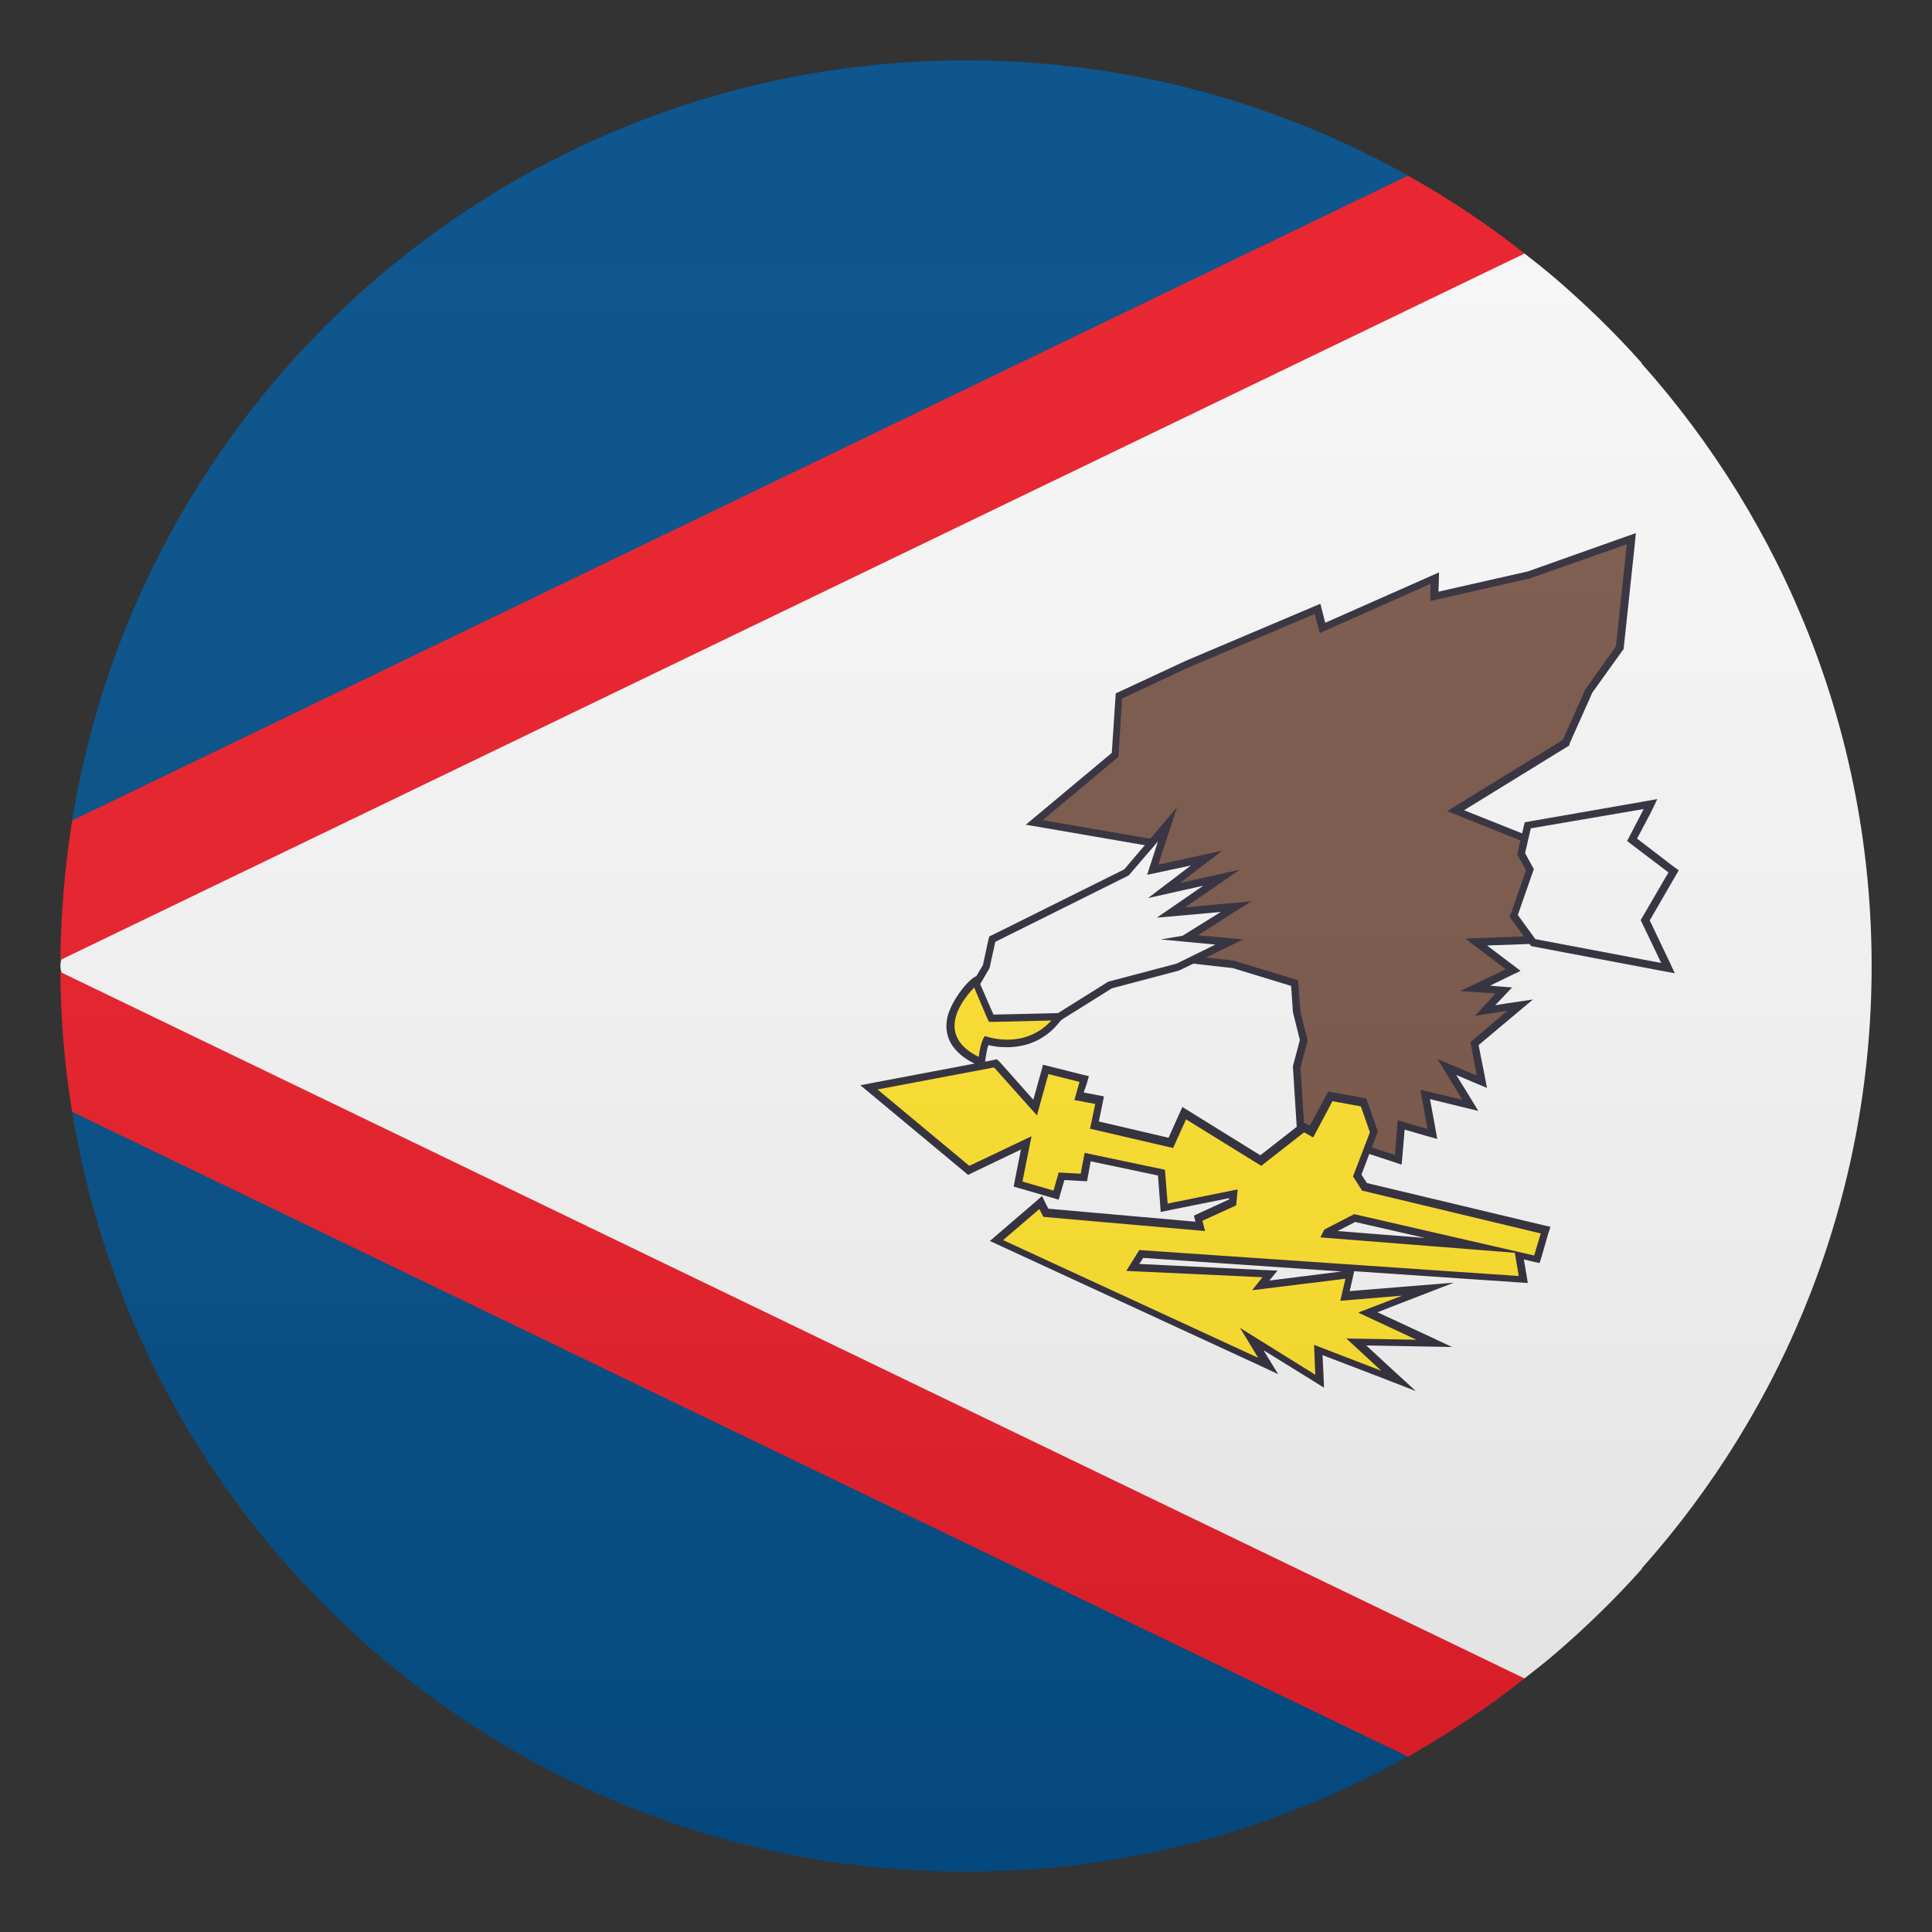 <?xml version="1.0" encoding="utf-8"?>
<!-- Generator: Adobe Illustrator 21.0.0, SVG Export Plug-In . SVG Version: 6.00 Build 0)  -->
<svg version="1.1" id="Layer_1" xmlns="http://www.w3.org/2000/svg" xmlns:xlink="http://www.w3.org/1999/xlink" x="0px" y="0px"
	 width="64px" height="64px" viewBox="0 0 64 64" enable-background="new 0 0 64 64" xml:space="preserve">
<rect x="0" y="0" width="64" height="64" fill="#333333" stroke="none"/>
<path fill="#014D87" d="M32,62c5.32,0,10.31-1.39,14.64-3.82L46.79,5.9C42.42,3.42,37.38,2,32,2C17.07,2,4.7,12.9,2.39,27.18v9.64
	C4.7,51.1,17.07,62,32,62z"/>
<path fill="#F5F5F5" d="M62,32c0-7.67-2.89-14.66-7.63-19.97l0.01-0.01c-0.89-1-1.85-1.93-2.86-2.8l0,0
	c-0.34-0.29-0.68-0.56-1.03-0.83h-3.7V7.97L3.59,29.52C3.53,30.33,2,31.17,2,32c0,0.83,1.87,1.61,1.94,2.42l42.71,21.54V55.6h3.85
	c0.35-0.27,0.69-0.54,1.03-0.83l0,0c1.01-0.87,1.97-1.8,2.86-2.8l-0.01-0.01C59.11,46.66,62,39.67,62,32z"/>
<path fill="#E81C27" d="M50.5,55.6L2,32.2c0.01,1.57,0.14,3.12,0.39,4.63l44.25,21.36C48,57.42,49.29,56.56,50.5,55.6z"/>
<path fill="#E81C27" d="M2.39,27.18C2.15,28.69,2.02,30.23,2,31.8L50.5,8.4C49.29,7.44,48,6.58,46.64,5.82L2.39,27.18z"/>
<polygon fill="#785647" points="44.7,37.88 43.1,37.63 42.96,35.34 43.2,34.41 42.96,33.54 42.88,32.56 40.82,31.94 39.15,31.75 
	37.94,30.77 38.29,27.94 34.25,27.25 36.97,24.97 37.06,23.06 39.3,22.01 43.64,20.18 43.81,20.8 47.53,19.15 47.52,19.76 
	50.66,19.05 54.04,17.85 53.66,21.42 52.62,22.9 51.89,24.57 48.22,26.85 52.97,28.75 51.04,31.13 48.9,31.21 50.13,32.14 
	48.86,32.74 49.81,32.8 49.2,33.47 50.36,33.29 48.85,34.56 49.1,35.83 47.94,35.34 48.71,36.61 47.21,36.25 47.45,37.56 
	46.42,37.26 46.33,38.41 "/>
<path fill="#302C3B" d="M53.89,18.03l-0.36,3.38l-1.01,1.42l-0.75,1.68l-3.83,2.36l4.82,1.93l-1.78,2.2l-2.44,0.09l1.34,1.02
	l-1.51,0.72l1.17,0.08l-0.68,0.74l1.08-0.17l-1.23,1.04l0.21,1.11l-1.3-0.55l0.82,1.35l-1.39-0.33l0.24,1.3l-0.99-0.29l-0.09,1.15
	l-1.47-0.48l-1.52-0.23l-0.14-2.19l0.24-0.89l-0.24-0.94L43,32.47l-2.14-0.65l-1.69-0.19l-1.1-0.91l0.36-2.88l-3.89-0.67l2.51-2.1
	l0.12-1.93l2.18-1.02l4.2-1.78l0.17,0.63l3.67-1.63l-0.01,0.57l3.3-0.75L53.89,18.03 M54.19,17.66l-0.37,0.13l-3.21,1.14l-2.96,0.67
	l0.01-0.25l0.01-0.39l-0.36,0.16l-3.41,1.51l-0.09-0.35l-0.07-0.28l-0.26,0.11l-4.2,1.78l-2.19,1.02l-0.13,0.06l-0.01,0.15
	l-0.12,1.82l-2.43,2.03l-0.42,0.35l0.53,0.09l3.65,0.63l-0.33,2.64l-0.02,0.14l0.11,0.09l1.1,0.91l0.06,0.05l0.07,0.01l1.69,0.19
	l1.93,0.59l0.06,0.87l0.23,0.92l-0.22,0.83l-0.01,0.04l0,0.04l0.14,2.19l0.01,0.2l0.2,0.03l1.52,0.23l1.43,0.47l0.3,0.1l0.03-0.32
	l0.07-0.84l0.69,0.2l0.39,0.11l-0.07-0.4l-0.17-0.92l1.02,0.25l0.58,0.14l-0.31-0.51l-0.42-0.68l0.59,0.25l0.43,0.18l-0.09-0.46
	l-0.19-0.96l1.12-0.94l0.68-0.57l-0.88,0.13l-0.37,0.06l0.2-0.21l0.36-0.38l-0.52-0.04l-0.21-0.02L50,32.34l0.37-0.18l-0.33-0.25
	l-0.78-0.59l1.73-0.06l0.12,0l0.07-0.09l1.78-2.2l0.21-0.26l-0.31-0.13l-4.36-1.74l3.41-2.1l0.07-0.04L52,24.62l0.75-1.68l0.99-1.38
	l0.04-0.05l0.01-0.06l0.36-3.38L54.19,17.66L54.19,17.66z"/>
<path fill="#FFC221" d="M46.44,42.92C46.44,42.92,46.45,42.92,46.44,42.92C46.45,42.9,46.45,42.91,46.44,42.92z"/>
<path fill="#302C3B" d="M46.45,42.91C46.45,42.91,46.45,42.91,46.45,42.91C46.45,42.92,46.44,42.92,46.45,42.91
	C46.44,42.91,46.44,42.91,46.45,42.91 M46.44,42.92L46.44,42.92L46.44,42.92"/>
<path fill="#FFE12C" d="M41.46,44.37L42,45.26l-9-4.16l1.47-1.26l0.17,0.34l5.12,0.45l-0.07-0.28l1.14-0.53l0.03-0.28l-2.29,0.46
	l-0.09-1.16l-2.44-0.51l-0.13,0.67l-0.74-0.04l-0.18,0.63l-1.26-0.37L34,37.86l-1.91,0.91l-3.31-2.75l4.19-0.79l1.31,1.47l0.36-1.27
	l1.27,0.32l-0.17,0.59l0.68,0.13l-0.17,0.82l2.53,0.59l0.44-0.98l2.54,1.57l1.41-1.11l0.26,0.15l0.63-1.17l1.1,0.2l0.33,0.93
	l-0.54,1.48l0.27,0.42l5.97,1.39l-0.29,0.97l-0.59-0.14l0.14,0.81L37.8,41.54l-0.28,0.44l4.54,0.22l-0.3,0.38l2.96-0.37l-0.17,0.74
	l2.76-0.23l-2,0.77l2.2,1.02l-2.58-0.05l1.4,1.29l-2.66-1.02l0.04,1.03L41.46,44.37z M48.9,41.27l-4.07-0.94l-0.9,0.5l-0.01,0.04
	L48.9,41.27z"/>
<path fill="#302C3B" d="M32.93,35.36l1.42,1.59l0.38-1.37l1.03,0.26l-0.17,0.6l0.69,0.13l-0.17,0.82l2.75,0.64l0.43-0.95l2.49,1.54
	l1.42-1.11l0.3,0.17l0.64-1.2l0.94,0.17l0.3,0.86l-0.56,1.46l0.3,0.47l5.92,1.42l-0.22,0.73l-5.96-1.37l-0.99,0.51l-0.13,0.26
	l6.44,0.51l0.13,0.77l-12.57-0.86l-0.43,0.69l4.51,0.21l-0.34,0.43l3.09-0.38l-0.17,0.73l2.05-0.17l-1.46,0.56l1.93,0.9l-2.32-0.04
	l1.16,1.07l-2.23-0.86l0.04,0.99l-2.49-1.55l0.6,0.99l-8.45-3.9l1.2-1.03l0.13,0.26l5.36,0.47l-0.09-0.34l1.12-0.51L41,39.4
	l-2.32,0.47l-0.09-1.12l-2.66-0.56l-0.13,0.69l-0.73-0.04l-0.17,0.6l-1.03-0.3l0.3-1.5l-2.06,0.98l-3.04-2.53L32.93,35.36
	 M33.02,35.09l-0.14,0.03l-3.86,0.73l-0.52,0.1l0.41,0.34l3.04,2.53l0.12,0.1l0.14-0.07l1.61-0.77l-0.2,1.01l-0.04,0.22l0.22,0.06
	l1.03,0.3l0.24,0.07l0.07-0.24l0.12-0.41l0.53,0.03l0.22,0.01l0.04-0.22l0.08-0.44l2.23,0.47l0.07,0.93l0.02,0.28l0.28-0.06
	l1.99-0.4l0,0.04l-0.98,0.45l-0.19,0.09l0.05,0.2v0l-4.87-0.43l-0.07-0.13l-0.14-0.29l-0.24,0.21l-1.2,1.03l-0.29,0.25l0.35,0.16
	l8.45,3.9l0.75,0.35l-0.43-0.7l-0.05-0.09l1.6,0.99l0.4,0.25l-0.02-0.47l-0.03-0.61l1.88,0.72l1.21,0.47l-0.96-0.88l-0.68-0.63
	l1.66,0.03l1.18,0.02l-1.07-0.5l-1.4-0.65l0.9-0.35l1.63-0.63l-1.74,0.14l-1.71,0.14l0.09-0.39l0.06-0.27l5.43,0.37l0.32,0.02
	l-0.05-0.31l-0.08-0.47l0.29,0.07l0.23,0.05l0.07-0.22l0.21-0.73l0.08-0.25l-0.26-0.06l-5.82-1.39l-0.18-0.28l0.51-1.34l0.03-0.09
	l-0.03-0.09l-0.3-0.86l-0.05-0.14l-0.14-0.03l-0.94-0.17l-0.18-0.03l-0.09,0.16l-0.52,0.97l-0.08-0.04l-0.15-0.08l-0.13,0.1l-1.28,1
	l-2.34-1.45l-0.24-0.15l-0.12,0.26l-0.34,0.76l-2.31-0.54l0.12-0.58l0.05-0.25l-0.25-0.05l-0.42-0.08L36,35.9l0.07-0.25l-0.25-0.06
	l-1.03-0.26l-0.24-0.06l-0.06,0.23l-0.26,0.93l-1.11-1.25L33.02,35.09L33.02,35.09z M44.31,40.78l0.58-0.3l2.32,0.53L44.31,40.78
	L44.31,40.78z M37.74,41.87l0.13-0.2l6.57,0.45l-2.39,0.3l0.27-0.33l-0.49-0.02L37.74,41.87L37.74,41.87z"/>
<path fill="#FFE12C" d="M32.36,35.13c-0.52-0.26-0.81-0.6-0.86-1.02c-0.1-0.82,0.8-1.6,0.84-1.63l0.16-0.14l0.04,0.21
	c0.09,0.44,1.05,0.54,1.42,0.54c0,0,0.13-0.04,0.31-0.04c0.26,0,0.62,0.08,0.87,0.44l0.05,0.07l-0.05,0.07
	c-0.53,0.78-1.25,0.94-1.77,0.94c-0.31,0-0.56-0.06-0.69-0.1c-0.03,0.07-0.09,0.23-0.14,0.56l-0.03,0.17L32.36,35.13z"/>
<path fill="#302C3B" d="M32.42,32.57c0.13,0.64,1.54,0.64,1.54,0.64s0.13-0.04,0.31-0.04c0.23,0,0.54,0.07,0.76,0.38
	c-0.49,0.72-1.16,0.89-1.66,0.89c-0.43,0-0.74-0.12-0.74-0.12s-0.13,0.09-0.21,0.69C30.62,34.12,32.42,32.57,32.42,32.57
	L32.42,32.57 M32.62,32.32h-0.21c-0.25,0-0.88,0.79-1.02,1.35c-0.11,0.46-0.04,1.1,0.9,1.57l0.31,0.15l0.05-0.34
	c0.03-0.21,0.06-0.34,0.09-0.43c0.15,0.04,0.36,0.07,0.61,0.07c0.55,0,1.31-0.17,1.87-1l0.1-0.14l-0.1-0.14
	c-0.22-0.32-0.56-0.49-0.97-0.49c-0.15,0-0.28,0.03-0.34,0.04c-0.49-0.01-1.21-0.15-1.27-0.44L32.62,32.32L32.62,32.32z"/>
<polygon fill="#F5F5F5" points="32.34,32.58 32.68,31.99 32.87,31.11 37.34,28.88 38.67,27.3 38.18,28.8 39.96,28.42 38.55,29.5 
	40.45,29.07 38.77,30.23 40.93,30.03 39.29,31.07 40.71,31.2 39.04,32.03 36.75,32.63 35.12,33.66 32.83,33.73 "/>
<path fill="#302C3B" d="M38.36,27.87l-0.36,1.11l1.45-0.31l-1.42,1.08l1.83-0.41l-1.54,1.06l2.12-0.19L39.17,31l-0.72,0.12
	l1.81,0.17l-1.28,0.63l-2.27,0.6l-1.66,1.04l-2.14,0.05l-0.44-1.01l0.31-0.53l0.19-0.87L37.39,29L38.36,27.87 M38.99,26.74
	l-0.82,0.97l-0.93,1.09l-4.36,2.17l-0.11,0.05l-0.03,0.12l-0.18,0.83l-0.29,0.49l-0.06,0.11l0.05,0.12l0.43,1.01l0.07,0.15l0.17,0
	l2.14-0.05l0.07,0l0.06-0.04l1.63-1.02l2.23-0.59l1.32-0.64l0.8-0.39l-0.88-0.08l-0.61-0.06l0.89-0.57l0.87-0.55l-1.03,0.09
	l-1.17,0.11l0.76-0.52l1.06-0.73l-1.26,0.28l-0.72,0.16l0.51-0.39l0.89-0.68l-1.1,0.24l-1.02,0.22l0.23-0.7L38.99,26.74L38.99,26.74
	z"/>
<polygon fill="#F5F5F5" points="50.83,31.24 50.14,30.34 50.67,28.82 50.41,28.33 50.61,27.35 54.68,26.64 54.05,27.83 55.43,28.88 
	54.49,30.49 55.24,32.08 "/>
<path fill="#302C3B" d="M54.45,26.8l-0.55,1.06l1.37,1.04l-0.92,1.58l0.68,1.42l-4.17-0.79l-0.58-0.8l0.53-1.52l-0.29-0.53
	l0.19-0.82L54.45,26.8 M54.9,26.47l-0.5,0.09l-3.73,0.65l-0.16,0.03l-0.04,0.16l-0.19,0.82l-0.02,0.09l0.05,0.08l0.24,0.44
	l-0.49,1.41L50,30.36l0.08,0.11l0.58,0.79l0.06,0.08l0.1,0.02l4.17,0.79l0.49,0.09l-0.21-0.45l-0.62-1.3l0.85-1.47l0.11-0.19
	l-0.18-0.13l-1.2-0.92l0.46-0.87L54.9,26.47L54.9,26.47z"/>
<linearGradient id="SVGID_1_" gradientUnits="userSpaceOnUse" x1="32" y1="62" x2="32" y2="2">
	<stop  offset="0" style="stop-color:#1A1A1A"/>
	<stop  offset="0.102" style="stop-color:#393939;stop-opacity:0.949"/>
	<stop  offset="0.347" style="stop-color:#7F7F7F;stop-opacity:0.826"/>
	<stop  offset="0.569" style="stop-color:#B6B6B6;stop-opacity:0.716"/>
	<stop  offset="0.758" style="stop-color:#DEDEDE;stop-opacity:0.621"/>
	<stop  offset="0.908" style="stop-color:#F6F6F6;stop-opacity:0.546"/>
	<stop  offset="1" style="stop-color:#FFFFFF;stop-opacity:0.5"/>
</linearGradient>
<circle opacity="0.1" fill="url(#SVGID_1_)" cx="32" cy="32" r="30"/>
</svg>
